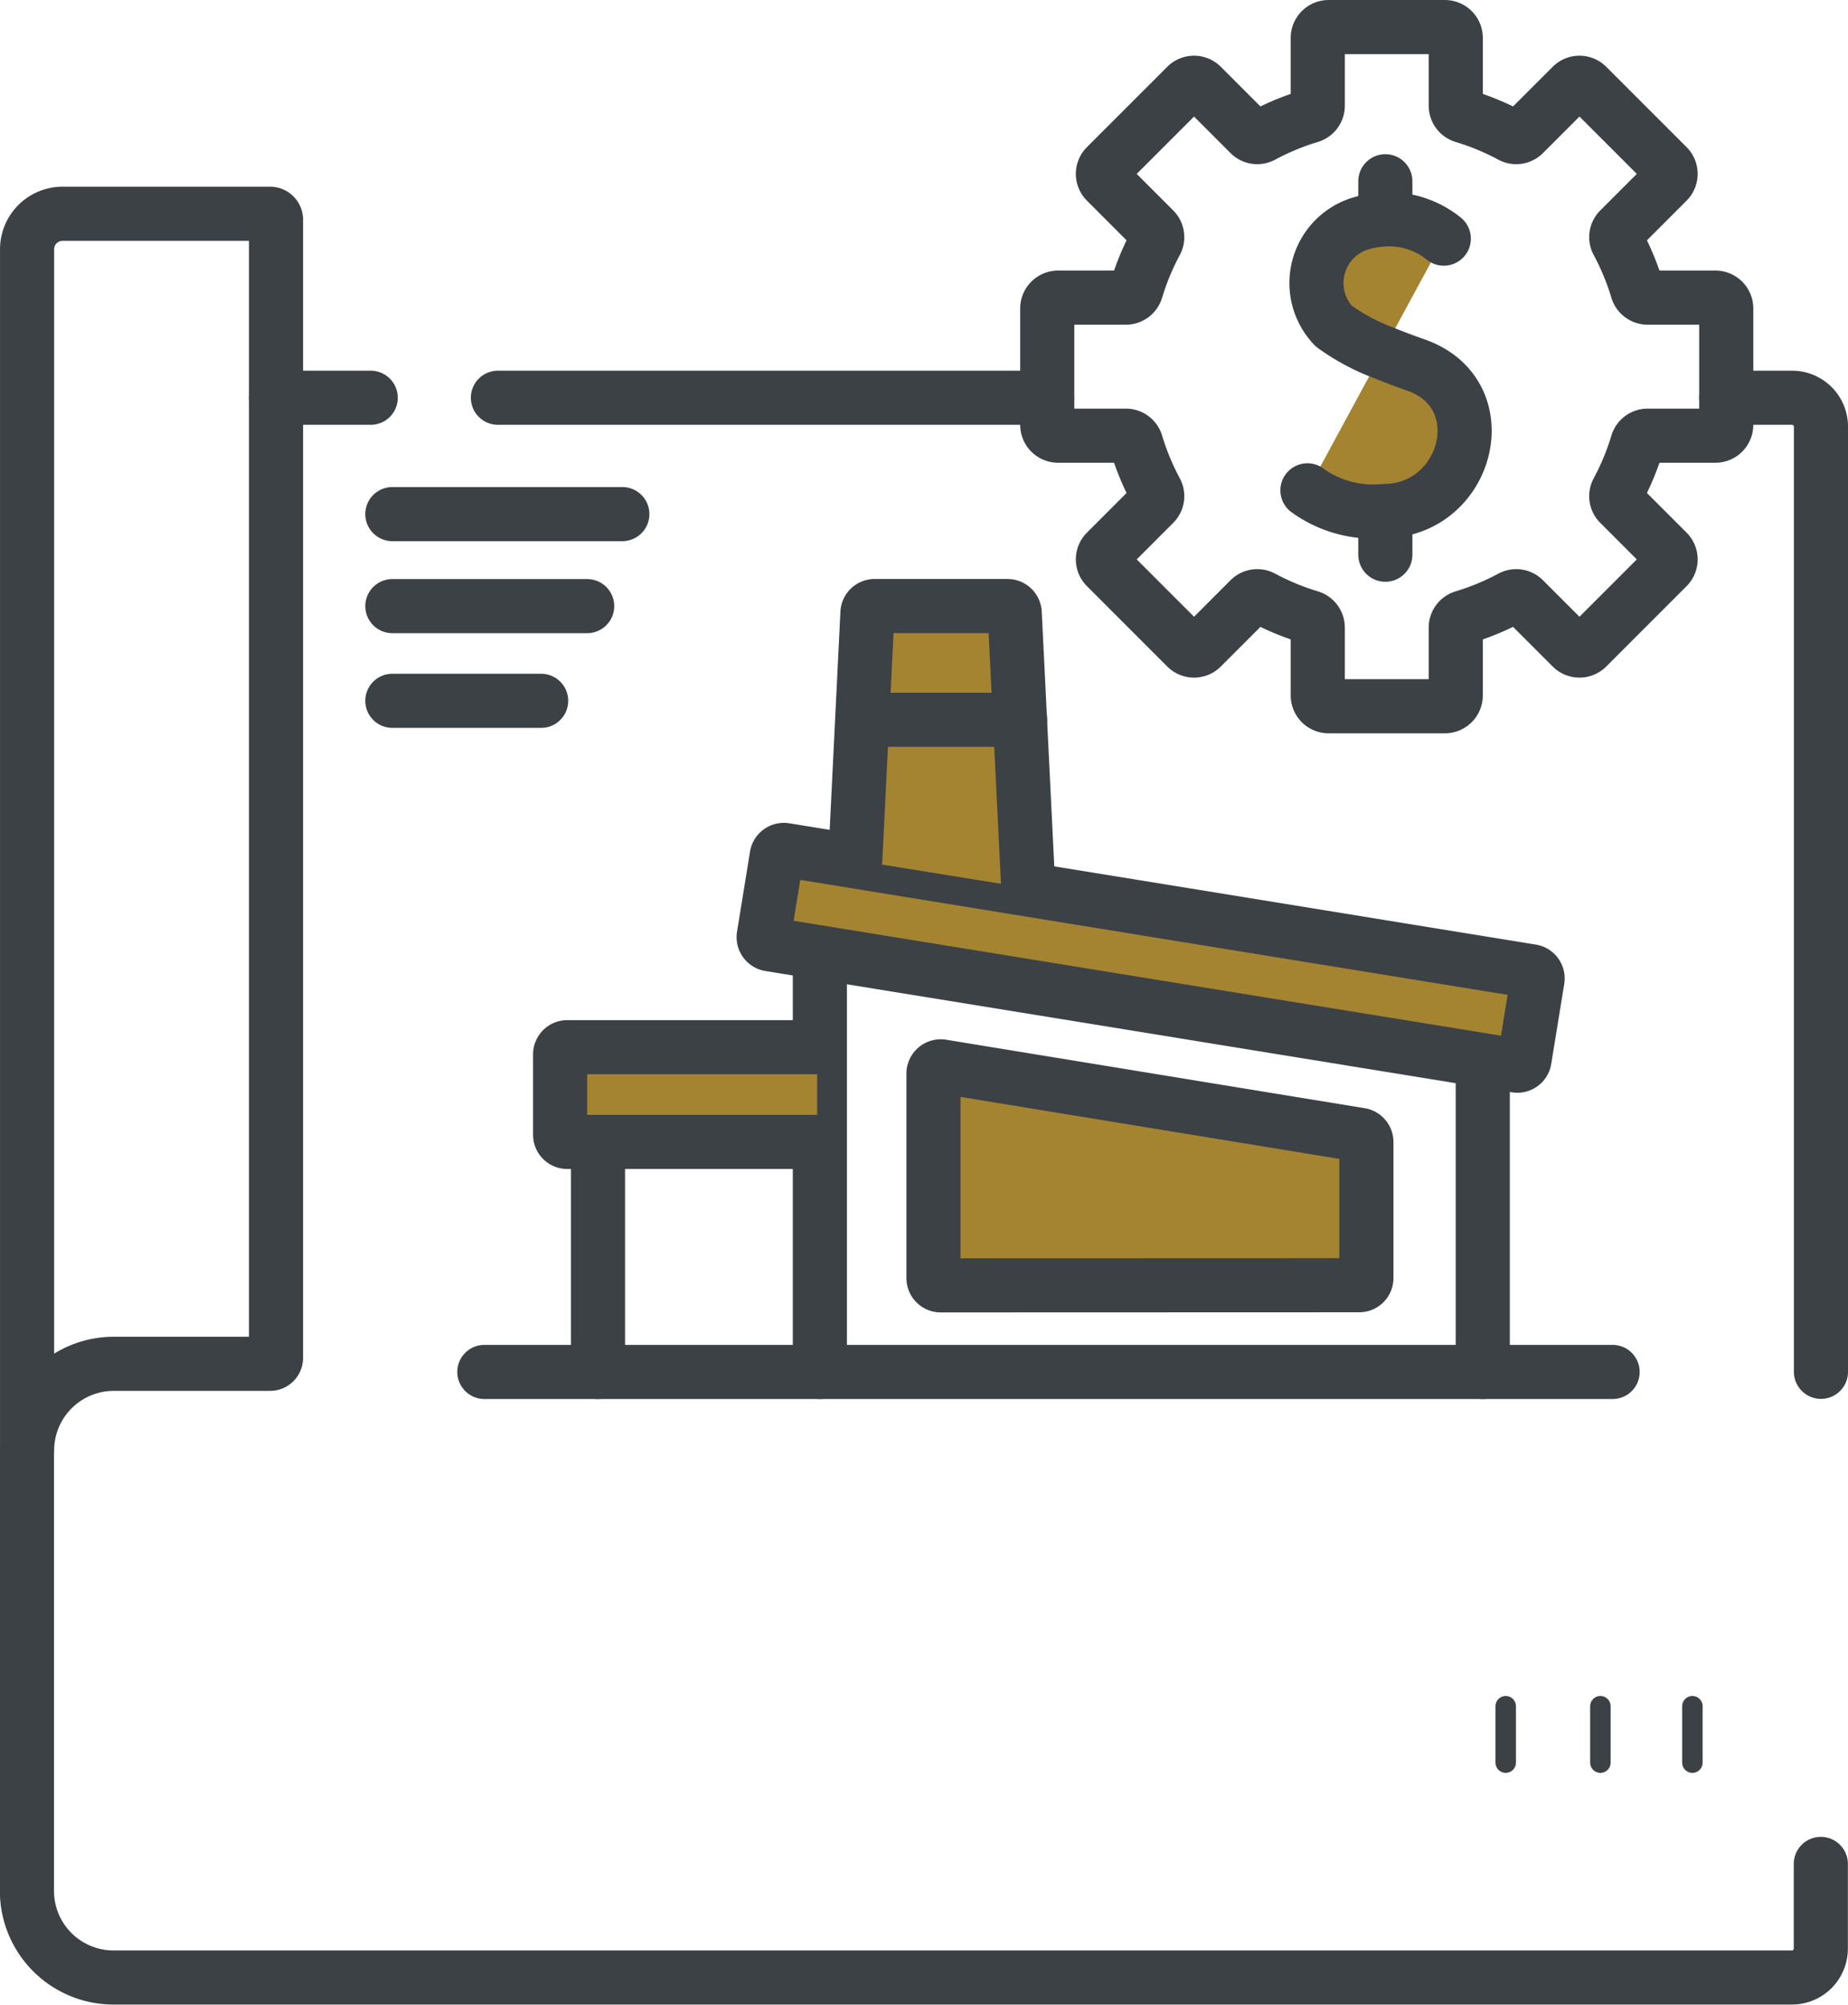 <svg xmlns="http://www.w3.org/2000/svg" width="54.534" height="59.148" viewBox="0 0 54.534 59.148"><defs><style>.a,.c{fill:none;stroke:#3c4146;stroke-linecap:round;stroke-linejoin:round;}.a{stroke-width:1.597px;}.b{fill:#a48431;}.c{stroke-width:0.604px;}</style></defs><g transform="translate(-944.868 -2194.302)"><path class="a" d="M1045.809,236.16h1.943a.852.852,0,0,1,.852.852V264.9" transform="translate(-50 1969.878)"/><line class="b" x1="2.795" transform="translate(953.013 2206.038)"/><line class="a" x1="2.795" transform="translate(953.013 2206.038)"/><line class="b" x1="16.208" transform="translate(959.561 2206.038)"/><line class="a" x1="16.208" transform="translate(959.561 2206.038)"/><path class="a" d="M1048.6,279.42v2.5a.852.852,0,0,1-.852.851h-49.53a2.555,2.555,0,0,1-2.555-2.555V267.3" transform="translate(-50 1969.878)"/><path class="a" d="M995.667,267.217a2.559,2.559,0,0,1,2.562-2.553h4.609a.175.175,0,0,0,.175-.175V230.906a.175.175,0,0,0-.175-.175h-6.121a1.049,1.049,0,0,0-1.05,1.049Z" transform="translate(-50 1969.878)"/><path class="b" d="M1033.45,238.892a3.311,3.311,0,0,0,2.265.61c2.474-.017,3.373-3.446.941-4.306-.342-.122-.656-.238-.941-.355a6.231,6.231,0,0,1-1.488-.795,1.837,1.837,0,0,1,.781-3.025,2.924,2.924,0,0,1,.707-.122,2.562,2.562,0,0,1,1.759.566" transform="translate(-50 1969.878)"/><path class="a" d="M1033.45,238.892a3.311,3.311,0,0,0,2.265.61c2.474-.017,3.373-3.446.941-4.306-.342-.122-.656-.238-.941-.355a6.231,6.231,0,0,1-1.488-.795,1.837,1.837,0,0,1,.781-3.025,2.924,2.924,0,0,1,.707-.122,2.562,2.562,0,0,1,1.759.566" transform="translate(-50 1969.878)"/><line class="b" y1="1.277" transform="translate(985.749 2209.392)"/><line class="a" y1="1.277" transform="translate(985.749 2209.392)"/><line class="b" y1="1.118" transform="translate(985.749 2199.65)"/><line class="a" y1="1.118" transform="translate(985.749 2199.65)"/><path class="a" d="M1045.809,236.959v-3.433a.319.319,0,0,0-.319-.32h-2a.319.319,0,0,1-.305-.225,7.577,7.577,0,0,0-.585-1.412.316.316,0,0,1,.057-.372l1.417-1.417a.319.319,0,0,0,0-.45l-2.371-2.371a.319.319,0,0,0-.45,0l-1.417,1.417a.316.316,0,0,1-.372.057,7.583,7.583,0,0,0-1.412-.585.32.32,0,0,1-.225-.306v-2a.319.319,0,0,0-.32-.319h-3.433a.319.319,0,0,0-.319.319v2a.32.32,0,0,1-.225.306,7.565,7.565,0,0,0-1.413.585.316.316,0,0,1-.372-.057l-1.416-1.417a.319.319,0,0,0-.45,0l-2.371,2.371a.317.317,0,0,0,0,.45l1.416,1.417a.316.316,0,0,1,.057.372,7.644,7.644,0,0,0-.585,1.412.319.319,0,0,1-.305.225h-2a.32.32,0,0,0-.319.32v3.433a.32.32,0,0,0,.319.32h2a.319.319,0,0,1,.305.224,7.625,7.625,0,0,0,.585,1.413.316.316,0,0,1-.057.372l-1.416,1.417a.316.316,0,0,0,0,.449l2.371,2.372a.319.319,0,0,0,.45,0l1.416-1.417a.316.316,0,0,1,.372-.057,7.66,7.66,0,0,0,1.413.585.318.318,0,0,1,.225.305v2a.319.319,0,0,0,.319.32h3.433a.32.32,0,0,0,.32-.32v-2a.318.318,0,0,1,.225-.305,7.651,7.651,0,0,0,1.412-.585.316.316,0,0,1,.372.057l1.417,1.417a.319.319,0,0,0,.45,0l2.371-2.372a.317.317,0,0,0,0-.449l-1.417-1.417a.316.316,0,0,1-.057-.372,7.577,7.577,0,0,0,.585-1.412.319.319,0,0,1,.305-.225h2A.32.32,0,0,0,1045.809,236.959Z" transform="translate(-50 1969.878)"/><line class="b" y1="9.182" transform="translate(988.624 2225.6)"/><line class="a" y1="9.182" transform="translate(988.624 2225.6)"/><line class="b" y1="12.376" transform="translate(969.062 2222.406)"/><line class="a" y1="12.376" transform="translate(969.062 2222.406)"/><path class="b" d="M1022.628,262.349a.213.213,0,0,1-.213-.213V256.1a.214.214,0,0,1,.248-.21l12.348,2.02a.213.213,0,0,1,.179.21v4.012a.212.212,0,0,1-.213.213Z" transform="translate(-50 1969.878)"/><path class="a" d="M1022.628,262.349a.213.213,0,0,1-.213-.213V256.1a.214.214,0,0,1,.248-.21l12.348,2.02a.213.213,0,0,1,.179.21v4.012a.212.212,0,0,1-.213.213Z" transform="translate(-50 1969.878)"/><path class="b" d="M1039.612,255.865l-22.03-3.579a.213.213,0,0,1-.176-.245l.383-2.361a.213.213,0,0,1,.245-.176l22.03,3.579a.213.213,0,0,1,.176.244l-.384,2.362a.213.213,0,0,1-.244.176" transform="translate(-50 1969.878)"/><path class="a" d="M1039.612,255.865l-22.03-3.579a.213.213,0,0,1-.176-.245l.383-2.361a.213.213,0,0,1,.245-.176l22.03,3.579a.213.213,0,0,1,.176.244l-.384,2.362A.213.213,0,0,1,1039.612,255.865Z" transform="translate(-50 1969.878)"/><path class="b" d="M1020.107,249.806l.359-7.3a.212.212,0,0,1,.213-.2h3.92a.214.214,0,0,1,.213.2l.4,8.125" transform="translate(-50 1969.878)"/><path class="a" d="M1020.107,249.806l.359-7.3a.212.212,0,0,1,.213-.2h3.92a.214.214,0,0,1,.213.2l.4,8.125" transform="translate(-50 1969.878)"/><line class="b" y1="6.787" transform="translate(962.515 2227.995)"/><line class="a" y1="6.787" transform="translate(962.515 2227.995)"/><path class="b" d="M1018.982,258.117h-7.374a.211.211,0,0,1-.211-.211v-2.372a.212.212,0,0,1,.211-.212h7.374" transform="translate(-50 1969.878)"/><path class="a" d="M1018.982,258.117h-7.374a.211.211,0,0,1-.211-.211v-2.372a.212.212,0,0,1,.211-.212h7.374" transform="translate(-50 1969.878)"/><line class="b" x2="33.295" transform="translate(959.161 2234.782)"/><line class="a" x2="33.295" transform="translate(959.161 2234.782)"/><line class="b" x1="4.631" transform="translate(970.339 2215.54)"/><line class="a" x1="4.631" transform="translate(970.339 2215.54)"/><line class="b" x2="6.787" transform="translate(956.446 2209.471)"/><line class="a" x2="6.787" transform="translate(956.446 2209.471)"/><line class="b" x2="5.749" transform="translate(956.446 2212.186)"/><line class="a" x2="5.749" transform="translate(956.446 2212.186)"/><line class="b" x2="4.391" transform="translate(956.446 2214.98)"/><line class="a" x2="4.391" transform="translate(956.446 2214.98)"/><line class="b" y2="1.664" transform="translate(989.301 2244.645)"/><line class="c" y2="1.664" transform="translate(989.301 2244.645)"/><line class="b" y2="1.664" transform="translate(992.095 2244.645)"/><line class="c" y2="1.664" transform="translate(992.095 2244.645)"/><line class="b" y2="1.664" transform="translate(994.81 2244.645)"/><line class="c" y2="1.664" transform="translate(994.81 2244.645)"/></g></svg>